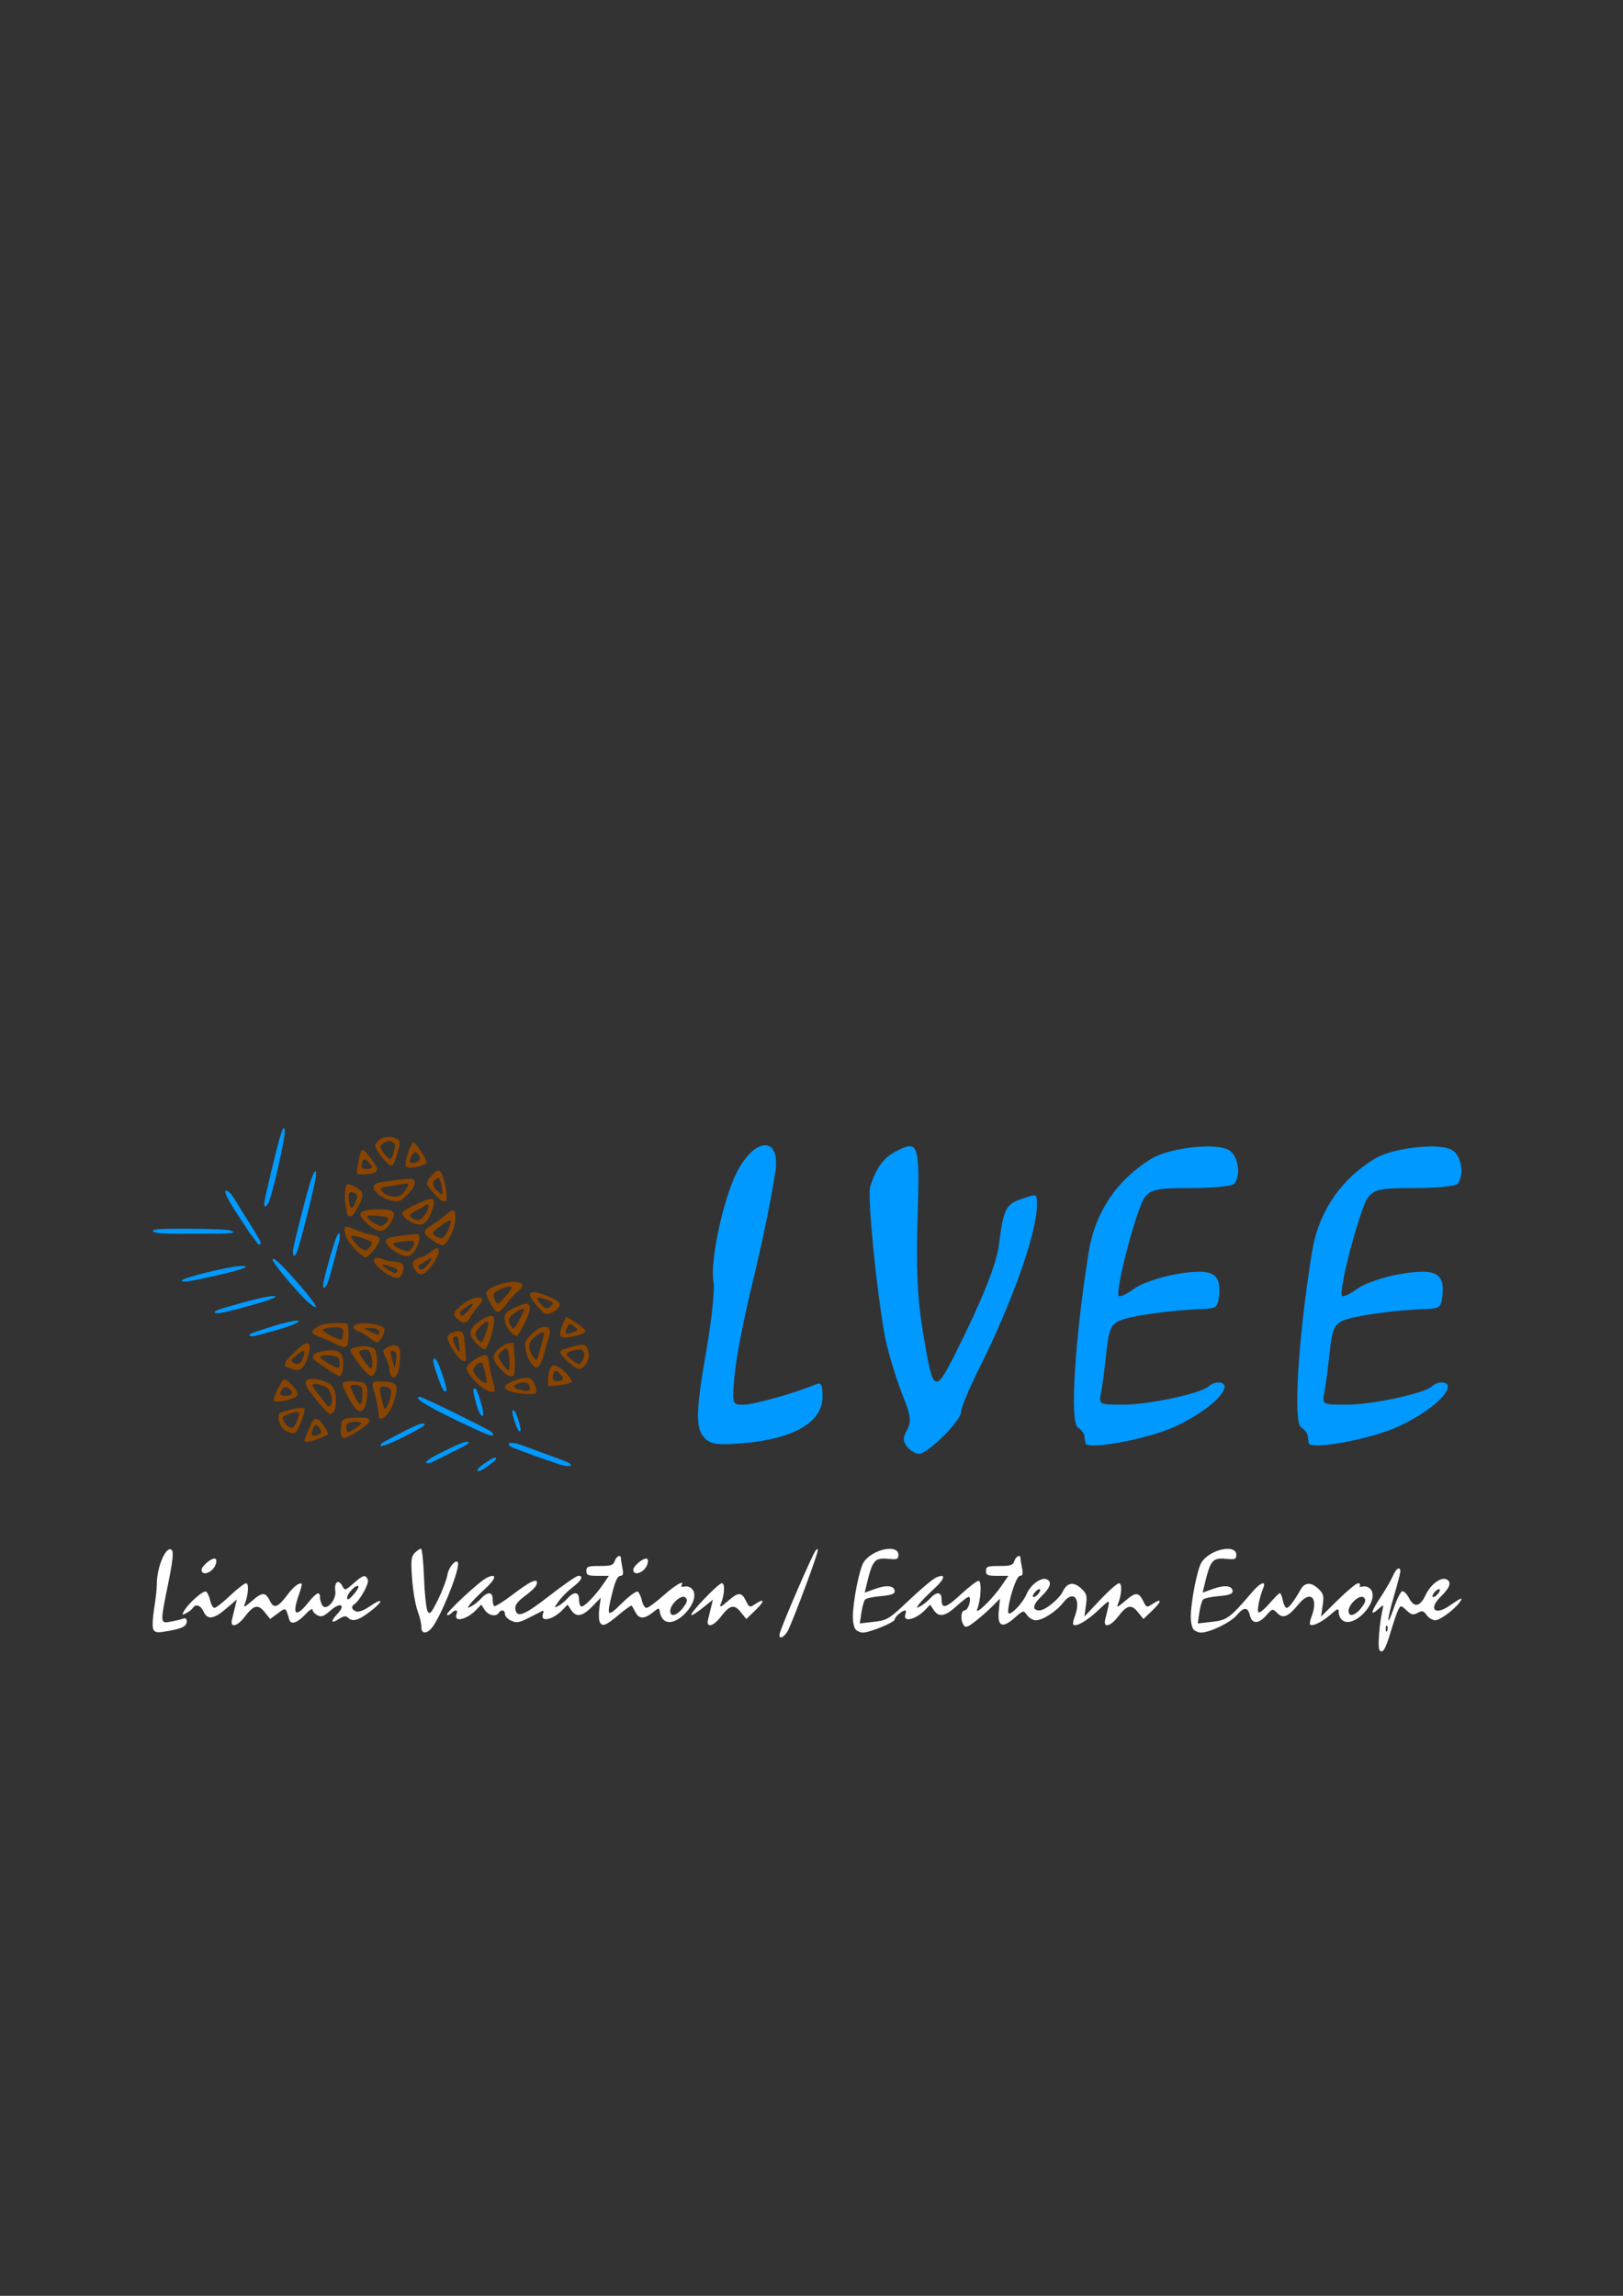 <?xml version="1.0" encoding="UTF-8" standalone="no"?>
<!-- Created with Inkscape (http://www.inkscape.org/) -->

<svg
   xmlns:dc="http://purl.org/dc/elements/1.1/"
   xmlns:cc="http://creativecommons.org/ns#"
   xmlns:rdf="http://www.w3.org/1999/02/22-rdf-syntax-ns#"
   xmlns:svg="http://www.w3.org/2000/svg"
   xmlns="http://www.w3.org/2000/svg"
   xmlns:sodipodi="http://sodipodi.sourceforge.net/DTD/sodipodi-0.dtd"
   xmlns:inkscape="http://www.inkscape.org/namespaces/inkscape"
   id="svg3904"
   sodipodi:version="0.32"
   inkscape:version="0.48.4 r9939"
   width="744.094"
   height="1052.362"
   version="1.0"
   sodipodi:docname="blue_black_.svg"
   inkscape:output_extension="org.inkscape.output.svg.inkscape"
   inkscape:export-filename="/src_install/lvee/2008/logo2008.png"
   inkscape:export-xdpi="303.60001"
   inkscape:export-ydpi="303.60001">
  <rect width="100%" height="100%" fill="#333333" stroke="none"/>
  <defs
     id="defs3907">
    <inkscape:perspective
       sodipodi:type="inkscape:persp3d"
       inkscape:vp_x="0 : 526.18109 : 1"
       inkscape:vp_y="0 : 1000 : 0"
       inkscape:vp_z="744.09448 : 526.18109 : 1"
       inkscape:persp3d-origin="372.04724 : 350.78739 : 1"
       id="perspective2954" />
    <inkscape:perspective
       sodipodi:type="inkscape:persp3d"
       inkscape:vp_x="0 : 526.18109 : 1"
       inkscape:vp_y="0 : 1000 : 0"
       inkscape:vp_z="744.09448 : 526.18109 : 1"
       inkscape:persp3d-origin="372.04724 : 350.78739 : 1"
       id="perspective2464" />
    <inkscape:perspective
       id="perspective3853"
       inkscape:persp3d-origin="372.04724 : 350.78739 : 1"
       inkscape:vp_z="744.09448 : 526.18109 : 1"
       inkscape:vp_y="0 : 1000 : 0"
       inkscape:vp_x="0 : 526.18109 : 1"
       sodipodi:type="inkscape:persp3d" />
    <inkscape:perspective
       sodipodi:type="inkscape:persp3d"
       inkscape:vp_x="0 : 526.18109 : 1"
       inkscape:vp_y="0 : 1000 : 0"
       inkscape:vp_z="744.09448 : 526.18109 : 1"
       inkscape:persp3d-origin="372.04724 : 350.78739 : 1"
       id="perspective4938" />
    <inkscape:perspective
       id="perspective4936"
       inkscape:persp3d-origin="372.04724 : 350.78739 : 1"
       inkscape:vp_z="744.09448 : 526.18109 : 1"
       inkscape:vp_y="0 : 1000 : 0"
       inkscape:vp_x="0 : 526.18109 : 1"
       sodipodi:type="inkscape:persp3d" />
    <inkscape:perspective
       id="perspective2433"
       inkscape:persp3d-origin="372.04724 : 350.78739 : 1"
       inkscape:vp_z="744.09448 : 526.18109 : 1"
       inkscape:vp_y="0 : 1000 : 0"
       inkscape:vp_x="0 : 526.18109 : 1"
       sodipodi:type="inkscape:persp3d" />
    <inkscape:perspective
       id="perspective2509"
       inkscape:persp3d-origin="372.04724 : 350.78739 : 1"
       inkscape:vp_z="744.09448 : 526.18109 : 1"
       inkscape:vp_y="0 : 1000 : 0"
       inkscape:vp_x="0 : 526.18109 : 1"
       sodipodi:type="inkscape:persp3d" />
  </defs>
  <sodipodi:namedview
     inkscape:window-height="1056"
     inkscape:window-width="1871"
     inkscape:pageshadow="2"
     inkscape:pageopacity="0.0"
     guidetolerance="10.0"
     gridtolerance="10.0"
     objecttolerance="10.0"
     borderopacity="1.0"
     bordercolor="#666666"
     pagecolor="#ffffff"
     id="base"
     inkscape:zoom="0.83972969"
     inkscape:cx="250.37769"
     inkscape:cy="562.00492"
     inkscape:window-x="49"
     inkscape:window-y="24"
     inkscape:current-layer="svg3904"
     width="744.094px"
     height="1052.362px"
     showgrid="false"
     inkscape:window-maximized="1" />
  <g
     id="g4290">
    <path
       sodipodi:nodetypes="cssscccscccsssccccsccsssccssccssccccsssccssccssccssccsssccssccsssccsssssccsssccsssc"
       style="fill:#0099ff;fill-opacity:1"
       d="m 195.246,670.453 c 0.752,-1.565 3.3,-2.768 12.809,-7.431 6.761,-3.316 7.61,-2.055 6.209,-1.072 -1.779,1.248 -1.589,0.94 -12.758,6.606 -4.05,2.054 -5.071,2.483 -6.261,1.896 z m 25.688,1.218 c 0.595,-0.481 3.715,-2.478 4.375,-2.935 2.176,-1.049 2.506,-0.592 1.893,0.296 -0.849,1.23 -4.184,3.461 -5.821,4.52 -2.805,1.743 -3.566,0.446 -0.447,-1.882 z m 33.137,-1.257 c -18.408,-6.392 0.976,0.571 -18.145,-6.525 -4.618,-1.714 -3.406,-4 4.099,-1.148 13.646,5.185 21.733,7.546 21.733,8.708 0,0.603 -1.298,1.322 -7.687,-1.035 z m -79.01,-8.829 c 1.253,-0.928 15.337,-8.456 18.034,-8.977 2.41,-0.357 1.436,0.433 1.09,1.004 -0.943,0.994 -10.337,5.691 -12.573,6.723 -5.29,2.441 -8.714,3.465 -6.551,1.25 z m 42.184,-6.767 c -20.175,-9.355 -28.931,-14.518 -24.621,-14.518 1.121,0 31.189,14.741 32.514,15.939 0.549,0.496 0.997,1.114 0.997,1.372 0,1 -2.201,0.309 -8.891,-2.793 z m 20.727,1.15 c -0.872,-0.469 -3.056,-6.92 -3.079,-8.722 -0.018,-1.509 1.214,-1.571 2.865,4.043 1.078,3.667 1.346,5.389 0.214,4.679 z m -17.808,-7.695 c -1.595,-2.885 -2.787,-8.384 -3.082,-10.287 -0.349,-2.255 1.02,-1.552 1.344,-0.989 0.712,1.236 3.386,9.57 3.158,11.538 -0.162,0.695 -0.286,0.465 -0.602,0.388 -0.273,-0.088 -0.584,-0.484 -0.819,-0.649 z m -17.761,-12.649 c -1.59,-4.041 -3.723,-10.05 -3.723,-11.595 0,-1.666 0.524,-1.867 1.631,-0.179 1.053,1.607 3.708,9.406 4.267,12.328 0.473,2.473 -0.838,2.274 -2.174,-0.555 z m -87.691,-23.323 c -1.089,-0.677 0.551,-1.16 4.581,-2.512 22.805,-7.655 22.704,-4.027 4.572,0.698 -3.407,0.888 -8.851,2.695 -9.153,1.814 z M 98.469,601.276 c 0.262,-0.787 7.345,-2.617 11.114,-3.711 18.994,-5.513 24.212,-4.086 3.06,1.454 -5.318,1.393 -14.98,4.24 -14.174,2.257 z m 43.151,-4.085 c -4.397,-3.674 -16.615,-18.17 -16.615,-19.714 0,-1.854 4.514,2.434 13.196,12.537 7.249,8.434 8.786,11.662 3.419,7.177 z m 6.789,-9.85 c 1.588,-7.282 5.055,-18.463 5.667,-19.894 2.128,-4.972 1.82,-0.107 1.488,1.175 -3.733,14.451 -4.916,19.02 -5.995,20.634 -1.133,1.696 -1.813,1.282 -1.161,-1.915 z m -65.078,-0.339 c 0,-1.25 22.504,-6.725 27.505,-6.692 5.467,0.036 -1.628,2.297 -18.242,5.812 -7.017,1.485 -9.263,1.698 -9.263,0.88 z m 51.055,-14.365 c 0.44,-2.754 4.952,-20.82 7.422,-29.293 1.833,-6.289 3.433,-8.439 3.059,-4.346 -0.311,3.407 -7.021,30.749 -8.933,35.339 -1.051,2.524 -1.968,0.931 -1.548,-1.7 z m -16.572,-3.028 c -8.355,-11.468 3.24,5.442 -9.727,-14.188 -5.225,-7.91 -6.041,-11.237 -3.171,-9.027 1.03,0.793 1.061,0.635 5.391,7.779 1.903,3.139 4.908,7.758 6.377,10.203 2.582,4.298 3.476,5.912 2.53,5.912 -0.248,0 -0.392,0.702 -1.4,-0.679 z m -45.041,-4.334 c -5.422,-1.067 -1.562,-1.767 0.427,-1.854 9.879,-0.426 30.337,-0.058 32.219,0.551 3.946,1.277 0.901,1.615 -12.811,1.54 -8.328,-0.046 -14.363,0.199 -19.835,-0.238 z m 48.343,-13.604 c 0,-1.523 5.411,-24.244 7.311,-30.698 1.27,-4.314 2.135,-5.19 2.135,-2.16 0,4.019 -5.822,29.335 -7.487,32.554 -1.063,2.056 -1.96,2.195 -1.96,0.304 z"
       id="path3857"
       inkscape:connector-curvature="0" />
    <path
       id="path2468"
       d="m 139.59,660.373 c 0,-1.027 3.326,-8.623 4.126,-9.423 0.667,-0.667 1.111,-0.707 2.219,-0.202 1.497,0.682 4.989,6.235 4.333,6.891 -0.22,0.22 -2.093,1.037 -4.162,1.816 -3.825,1.44 -6.516,1.819 -6.516,0.918 z m 6.905,-3.015 c 0.945,-0.691 0.951,-0.84 0.092,-2.5 -0.502,-0.971 -1.257,-1.766 -1.678,-1.766 -0.733,0 -1.985,2.681 -1.985,4.25 0,0.962 2.263,0.972 3.571,0.016 z m 10.102,0.967 c -0.625,-1.628 -0.344,-6.123 0.451,-7.211 0.667,-0.912 1.62,-1.109 6.184,-1.274 5.466,-0.198 6.653,0.183 5.987,1.92 -0.641,1.672 -9.55,7.444 -11.488,7.444 -0.438,0 -0.948,-0.396 -1.133,-0.879 z m 6.443,-3.639 c 1.491,-0.957 2.613,-2.019 2.494,-2.362 -0.325,-0.937 -5.267,-0.701 -6.267,0.299 -0.928,0.928 -0.568,3.801 0.477,3.801 0.322,0 1.805,-0.783 3.296,-1.739 z m -31.675,1.365 c -2.149,-1.059 -3.43,-3.252 -3.6,-6.161 -0.12,-2.043 -0.072,-2.094 2.794,-3.045 1.604,-0.532 4.292,-1.129 5.973,-1.327 2.996,-0.352 3.058,-0.331 3.058,1.049 0,1.775 -3.045,9.332 -4.005,9.941 -1.061,0.673 -2.169,0.553 -4.22,-0.457 z m 4.836,-4.827 c 1.764,-4.134 1.269,-4.685 -3.003,-3.338 -1.751,0.552 -3.3,1.309 -3.443,1.681 -0.669,1.744 2.797,5.556 4.547,5 0.301,-0.096 1.155,-1.6 1.899,-3.343 z m 37.591,-1.606 c -0.117,-0.382 -0.353,-2.055 -0.524,-3.717 -0.171,-1.662 -0.85,-4.836 -1.508,-7.053 -1.674,-5.64 -1.446,-5.993 3.632,-5.609 5.259,0.398 6.428,1.012 6.428,3.379 0,2.395 -1.479,7.362 -2.92,9.805 -1.895,3.214 -4.585,4.897 -5.108,3.195 z m 4.926,-8.194 c 1.105,-3.939 0.657,-5.241 -1.984,-5.77 -2.754,-0.551 -3.031,0.19 -1.895,5.066 0.553,2.373 1.122,4.514 1.264,4.758 0.549,0.942 1.725,-0.881 2.615,-4.054 z m -32.885,1.238 c -4.868,-6.005 -5.688,-7.299 -5.688,-8.972 0,-2.256 5.522,-2.193 10.04,0.115 2.848,1.455 3.745,3.451 3.809,8.466 0.046,3.665 -0.962,5.819 -2.724,5.819 -0.641,0 -2.717,-2.073 -5.437,-5.428 z m 6.003,0.941 c 0.848,-1.585 0.143,-5.26 -1.34,-6.984 -1.327,-1.542 -6.258,-2.847 -7.2,-1.905 -0.326,0.326 0.409,1.633 1.956,3.476 1.363,1.625 3.039,3.767 3.724,4.76 1.453,2.106 2.014,2.234 2.86,0.653 z m 11.278,2.125 c -1.379,-1.542 -3.227,-4.602 -5.003,-8.283 -1.879,-3.896 -1.273,-4.535 4.047,-4.266 5.701,0.288 6.532,1.132 6.2,6.298 -0.418,6.486 -2.652,9.149 -5.244,6.251 z m 3.033,-5.775 c 0.123,-2.555 -0.06,-3.626 -0.734,-4.301 -1.068,-1.068 -4.706,-1.225 -4.713,-0.203 -0.003,0.382 0.81,2.371 1.806,4.421 2.33,4.795 3.414,4.82 3.642,0.083 z m -40.721,2.034 c -0.437,-0.707 3.206,-8.431 4.472,-9.482 1.389,-1.153 7.466,5.498 6.457,7.066 -1.233,1.915 -10.035,3.861 -10.928,2.415 z m 8.439,-3.152 c 0.391,-1.019 -1.598,-2.97 -3.028,-2.97 -1.038,0 -2.32,1.595 -2.344,2.917 -0.025,1.372 4.846,1.42 5.371,0.052 z m 102.133,-0.522 c -6.187,-1.517 -6.027,-3.417 0.484,-5.715 4.916,-1.735 6.902,-1.463 8.243,1.131 0.577,1.117 1.1,2.742 1.162,3.612 0.111,1.564 0.076,1.582 -3.222,1.685 -1.834,0.057 -4.834,-0.263 -6.666,-0.713 z m 6.944,-1.651 c 0,-2.748 -1.99,-3.624 -5.474,-2.41 -2.351,0.82 -2.208,1.936 0.334,2.611 3.28,0.871 5.14,0.798 5.14,-0.202 z m -21.163,-0.196 c -2.658,-1.67 -6.155,-5.368 -7.496,-7.926 -0.716,-1.367 -0.671,-1.622 0.544,-3.056 0.729,-0.861 2.702,-2.304 4.385,-3.207 3.825,-2.054 4.546,-1.613 5.079,3.102 0.211,1.862 0.864,4.921 1.453,6.797 0.588,1.876 1.073,3.974 1.077,4.662 0.01,1.76 -1.869,1.621 -5.042,-0.372 z m 1.273,-2.823 c 0.328,-0.802 -1.423,-8.363 -2.06,-8.891 -1.133,-0.94 -4.437,2.161 -3.947,3.705 0.818,2.577 5.441,6.568 6.007,5.186 z m 28.225,-1.129 c 0,-3.317 1.253,-6.65 2.5,-6.65 1.625,0 4.014,1.599 6.342,4.244 1.266,1.438 2.213,2.884 2.106,3.214 -0.234,0.72 -5.295,1.861 -8.586,1.935 l -2.362,0.054 0,-2.796 z m 6.582,-0.156 c 0.458,-0.552 0.199,-1.174 -1.061,-2.554 -1.366,-1.495 -1.814,-1.702 -2.482,-1.147 -0.828,0.687 -1.123,3.382 -0.446,4.06 0.645,0.645 3.358,0.4 3.989,-0.359 z m -78.816,-2.322 c -0.306,-0.806 -0.557,-2.076 -0.557,-2.821 0,-0.746 -0.625,-2.651 -1.389,-4.235 -1.706,-3.536 -1.721,-4.103 -0.139,-5.105 2.187,-1.385 4.614,-1.625 5.679,-0.56 0.79,0.79 0.919,1.776 0.751,5.725 -0.215,5.057 -1.206,7.966 -2.821,8.277 -0.629,0.121 -1.161,-0.326 -1.524,-1.28 z m 2.66,-8.895 c -0.121,-1.244 -0.478,-1.712 -1.412,-1.845 -1.404,-0.199 -1.445,-0.051 -0.745,2.678 0.274,1.07 0.684,2.695 0.91,3.612 l 0.412,1.667 0.498,-2.223 c 0.274,-1.222 0.425,-2.973 0.337,-3.89 z m -30.445,7.221 c -7.102,-4.709 -7.779,-5.263 -7.779,-6.363 0,-1.451 1.604,-2.242 5.753,-2.84 6.085,-0.877 8.138,0.672 8.138,6.139 0,3.172 -0.786,5.589 -1.792,5.513 -0.39,-0.03 -2.334,-1.132 -4.32,-2.449 z m 4.437,-3.193 c -0.005,-0.993 -0.224,-2.146 -0.488,-2.563 -1.007,-1.59 -8.427,-1.966 -8.371,-0.424 0.028,0.778 6.569,4.724 7.895,4.764 0.734,0.022 0.97,-0.413 0.964,-1.777 z m 11.925,3.757 c -2.698,-2.861 -6.916,-8.878 -6.916,-9.867 0,-2.072 9.067,-2.703 11.005,-0.765 1.194,1.194 1.532,7.176 0.569,10.063 -0.984,2.952 -2.264,3.108 -4.658,0.569 z m 3.086,-4.224 c 0,-1.214 -0.369,-3.09 -0.819,-4.169 -0.757,-1.811 -0.98,-1.948 -2.913,-1.788 -1.335,0.111 -2.151,0.48 -2.253,1.019 -0.202,1.067 4.806,7.874 5.484,7.455 0.276,-0.17 0.502,-1.303 0.502,-2.518 z m 59.088,3.137 c -3.305,-3.412 -4.079,-5.388 -2.913,-7.439 1.28,-2.253 4.648,-4.631 6.696,-4.728 l 1.863,-0.088 0.415,5.279 c 0.228,2.903 0.275,6.341 0.105,7.64 -0.276,2.102 -0.471,2.362 -1.772,2.362 -1.042,0 -2.306,-0.87 -4.393,-3.025 z m 3.821,-2.858 c -0.27,-4.674 -0.746,-6.897 -1.477,-6.897 -0.894,0 -3.644,2.524 -3.644,3.344 0,1.648 3.688,6.819 4.635,6.499 0.401,-0.136 0.585,-1.245 0.486,-2.947 z m -100.417,2.256 c -1.222,-0.44 -2.285,-0.804 -2.362,-0.809 -0.076,-0.005 -0.139,-0.571 -0.14,-1.259 -0.001,-0.833 1.386,-2.572 4.154,-5.21 4.535,-4.322 6.111,-5.129 6.952,-3.559 0.824,1.54 -1.354,8.884 -3.095,10.436 -1.62,1.443 -2.447,1.504 -5.508,0.401 z m 4.98,-3.208 c 0.461,-0.704 0.998,-2.079 1.194,-3.056 0.486,-2.431 -0.536,-2.295 -3.673,0.491 -2.401,2.133 -2.458,2.253 -1.422,3.032 1.552,1.168 2.939,1.001 3.901,-0.468 z m 123.011,0.856 c -3.625,-3.036 -4.867,-4.846 -3.952,-5.761 0.782,-0.782 7.716,-2.706 9.752,-2.706 1.28,0 1.725,0.374 2.419,2.035 0.525,1.256 0.718,2.738 0.505,3.873 -0.444,2.368 -2.836,5.207 -4.379,5.199 -0.66,-0.003 -2.616,-1.191 -4.345,-2.639 z m 6.006,-1.463 c 1.23,-2.578 0.659,-4.782 -1.238,-4.782 -2.855,0 -6.409,1.215 -6.233,2.13 0.202,1.048 4.641,4.538 5.772,4.538 0.44,0 1.204,-0.849 1.699,-1.886 z m -22.982,2.303 c -1.789,-1.957 -2.971,-4.679 -3.324,-7.657 -0.284,-2.398 -0.136,-2.981 1.198,-4.731 3.447,-4.52 8.419,-6.615 9.759,-4.113 0.472,0.881 0.364,1.925 -0.475,4.584 -0.597,1.894 -1.526,5.169 -2.065,7.279 -0.893,3.495 -2.312,5.889 -3.492,5.889 -0.252,0 -0.973,-0.563 -1.602,-1.25 z m 3.514,-7.5 c 0.699,-2.675 1.438,-5.426 1.641,-6.114 0.606,-2.052 -1.689,-1.565 -4.358,0.925 -2.037,1.9 -2.324,2.461 -2.273,4.438 0.041,1.543 0.542,2.895 1.576,4.251 0.834,1.094 1.657,1.848 1.83,1.676 0.172,-0.172 0.885,-2.501 1.584,-5.176 z m -37.215,4.299 c -2.008,-1.763 -5.357,-7.701 -5.357,-9.498 0,-2.188 5.652,-3.802 7.097,-2.026 0.311,0.382 0.709,2.695 0.884,5.14 0.175,2.445 0.389,5.171 0.475,6.058 0.218,2.247 -0.79,2.353 -3.099,0.326 z m -0.119,-6.632 c -0.347,-3.068 -0.508,-3.404 -1.562,-3.253 -0.931,0.133 -1.14,0.496 -1.007,1.748 0.155,1.456 2.364,5.519 2.777,5.106 0.099,-0.099 0.006,-1.719 -0.207,-3.601 z m 8.417,0.318 c -4.458,-4.458 -4.133,-7.144 1.307,-10.795 2.382,-1.599 4.035,-2.334 4.996,-2.223 1.345,0.156 1.43,0.343 1.343,2.945 -0.127,3.81 -2.953,12.171 -4.192,12.4 -0.545,0.101 -2.018,-0.892 -3.454,-2.328 z m 3.906,-5.099 c 1.529,-4.613 1.59,-5.251 0.499,-5.251 -1.281,0 -5.279,4.287 -5.279,5.66 0,1.327 2.115,3.915 2.968,3.631 0.292,-0.098 1.108,-1.915 1.812,-4.039 z m -69.514,4.629 c -1.834,-0.954 -4.834,-2.255 -6.668,-2.891 -4.236,-1.469 -4.459,-2.735 -0.833,-4.735 2.027,-1.119 3.482,-1.423 7.683,-1.607 3.504,-0.154 5.394,-0.016 5.834,0.425 0.683,0.683 0.756,7.407 0.103,9.464 -0.502,1.581 -2.166,1.403 -6.119,-0.655 z m 4.061,-4.191 c 0.15,-2.076 0.006,-2.421 -1.211,-2.884 -1.93,-0.734 -8.128,0.096 -8.128,1.087 0,0.709 7.263,4.437 8.335,4.278 0.558,-0.083 0.89,-0.904 1.004,-2.482 z m 12.196,1.721 c -1.381,-1.12 -3.601,-2.439 -4.934,-2.931 -3.147,-1.162 -3.433,-2.487 -0.731,-3.379 2.368,-0.782 7.792,-0.332 10.711,0.887 1.783,0.745 1.882,0.921 1.574,2.817 -0.334,2.059 -2.253,4.642 -3.449,4.642 -0.363,0 -1.79,-0.916 -3.171,-2.036 z m 4.482,-2.592 c 0.229,-1.183 -2.216,-2.151 -4.871,-1.928 l -1.976,0.166 2.778,1.501 c 3.018,1.63 3.794,1.68 4.069,0.261 z m 83.262,2.036 c -0.747,-0.747 -0.325,-3.316 1.021,-6.206 l 1.38,-2.965 2.087,1.259 c 4.444,2.679 6.845,4.638 6.687,5.455 -0.306,1.592 -9.926,3.706 -11.175,2.457 z m 5.261,-1.94 c 1.181,-0.354 2.148,-0.973 2.148,-1.375 0,-0.619 -2.66,-2.427 -3.57,-2.427 -0.562,0 -2.029,3.372 -1.699,3.906 0.42,0.679 0.518,0.676 3.12,-0.104 z m -27.501,0.606 c -3.19,-2.509 -4.67,-7.794 -2.727,-9.737 1.48,-1.48 7.726,-4.223 9.155,-4.02 2.304,0.327 1.958,3.325 -1.073,9.322 -1.46,2.888 -2.925,5.333 -3.256,5.433 -0.33,0.1 -1.275,-0.349 -2.099,-0.998 z m 3.226,-6.488 c 2.965,-5.583 2.712,-6.178 -1.489,-3.514 -3.939,2.498 -4.37,4.066 -1.956,7.116 0.795,1.005 1.254,0.524 3.446,-3.602 z m -26.642,1.001 c -0.611,-0.256 -1.695,-1.095 -2.409,-1.864 -1.552,-1.671 -1.207,-2.63 1.935,-5.389 5.815,-5.106 13.288,-5.198 8.376,-0.103 -1.084,1.124 -2.698,3.295 -3.586,4.823 -1.674,2.879 -2.431,3.324 -4.316,2.533 z m 5.26,-8.261 c -0.576,-0.217 -4.475,2.225 -5.475,3.43 -0.612,0.737 -0.621,1.07 -0.05,1.758 0.611,0.736 1.057,0.458 3.342,-2.084 1.451,-1.613 2.433,-3.01 2.183,-3.104 z m 29.821,1.497 c -3.262,-3.604 -4.347,-5.853 -3.174,-6.577 1.987,-1.228 12.961,3.159 13.267,5.304 0.198,1.387 -2.886,3.965 -5.327,4.453 -1.421,0.284 -1.954,-0.071 -4.767,-3.18 z m 6.006,-0.457 c 1.274,-1.408 0.851,-1.969 -2.291,-3.039 -4.576,-1.559 -5.143,-1.038 -2.343,2.151 1.945,2.216 3.213,2.458 4.634,0.888 z m -26.252,1.215 c -1.542,-2.189 -3.444,-6.067 -3.444,-7.022 0,-2.987 12.042,-6.668 15.595,-4.766 1.609,0.861 1.312,1.922 -1.067,3.806 -1.178,0.933 -3.227,3.142 -4.554,4.909 -3.884,5.172 -4.761,5.585 -6.53,3.074 z m 5.391,-5.632 c 1.558,-1.799 2.833,-3.582 2.833,-3.962 0,-1.724 -7.903,1.123 -8.245,2.97 -0.258,1.396 0.998,4.262 1.868,4.262 0.391,0 1.986,-1.472 3.544,-3.27 z m -53.254,-9.62 c -3.299,-1.633 -7.413,-5.612 -7.163,-6.927 0.255,-1.338 2.199,-1.577 4.24,-0.522 0.897,0.464 3.04,0.949 4.763,1.079 4.768,0.358 5.671,1.64 3.989,5.665 -0.97,2.322 -2.249,2.477 -5.829,0.705 z m 3.728,-2.138 c 0.116,-0.602 -0.888,-1.189 -3.466,-2.027 -1.996,-0.649 -3.63,-0.976 -3.63,-0.727 0,0.742 5.173,3.94 6.088,3.764 0.465,-0.089 0.918,-0.544 1.008,-1.01 z m 8.526,0.258 c -2.53,-3.216 -2.005,-5.137 1.701,-6.231 1.335,-0.394 3.528,-1.588 4.873,-2.652 1.345,-1.064 2.715,-1.847 3.044,-1.738 1.948,0.64 -0.008,5.511 -3.976,9.903 -2.301,2.547 -4.031,2.767 -5.643,0.718 z m 4.14,-1.772 c 1.26,-1.054 3.231,-3.99 2.901,-4.32 -0.114,-0.114 -1.322,0.531 -2.684,1.435 -1.362,0.903 -2.709,1.721 -2.993,1.817 -0.743,0.251 0.067,2.055 0.916,2.041 0.392,-0.007 1.228,-0.444 1.859,-0.972 z m -31.173,-7.419 c -1.656,-1.566 -3.641,-3.923 -4.412,-5.239 -1.395,-2.381 -1.854,-5.46 -0.901,-6.049 0.275,-0.17 2.213,0.413 4.306,1.295 2.093,0.882 4.681,1.775 5.751,1.983 4.347,0.847 5.557,1.449 5.557,2.768 0,1.909 -4.99,8.089 -6.532,8.089 -0.417,0 -2.112,-1.281 -3.768,-2.847 z m 5.83,-1.97 c 0.642,-0.816 1.082,-1.753 0.979,-2.084 -0.217,-0.693 -6.719,-3 -8.625,-3.06 -1.279,-0.041 -1.28,-0.038 -0.278,1.681 1.337,2.292 4.399,4.947 5.706,4.947 0.578,0 1.577,-0.667 2.218,-1.483 z m 12.806,2.826 c -5.255,-2.988 -6.947,-5.843 -4.104,-6.924 1.819,-0.691 12.473,-2.095 13.411,-1.767 1.003,0.351 0.832,2.823 -0.38,5.493 -2.203,4.852 -4.544,5.691 -8.928,3.198 z m 5.254,-1.132 c 1.259,-0.483 2.764,-3.529 2.081,-4.211 -0.744,-0.744 -9.125,0.193 -9.409,1.051 -0.221,0.667 2.272,2.202 4.849,2.986 0.766,0.233 1.435,0.445 1.486,0.471 0.051,0.026 0.498,-0.108 0.993,-0.297 z m 12.805,-3.367 c -0.917,-0.489 -2.618,-1.636 -3.78,-2.548 -2.857,-2.242 -2.583,-3.476 1.28,-5.774 1.681,-1 4.371,-2.97 5.979,-4.378 3.913,-3.427 4.859,-3.203 4.847,1.145 -0.014,4.742 -3.77,12.543 -6.003,12.467 -0.36,-0.012 -1.405,-0.423 -2.322,-0.912 z m 4.055,-4.206 c 1.34,-2.221 2.565,-5.929 2.11,-6.384 -0.504,-0.504 -8.109,4.858 -8.109,5.717 0,1.006 2.189,2.473 3.69,2.473 0.783,0 1.611,-0.647 2.309,-1.806 z m -35.007,-3.919 c -6.088,-4.963 -5.69,-6.881 1.531,-7.375 5.956,-0.408 9.362,0.24 9.59,1.824 0.211,1.466 -1.196,4.359 -3.118,6.414 -2.165,2.314 -4.402,2.072 -8.003,-0.863 z m 7.315,-1.048 c 2.237,-2.401 1.587,-3.039 -3.448,-3.384 -2.52,-0.173 -4.699,-0.196 -4.842,-0.053 -0.887,0.887 4.108,4.624 6.207,4.644 0.523,0.005 1.461,-0.538 2.084,-1.207 z m 11.821,-0.514 c -2.607,-1.29 -4.679,-3.528 -4.219,-4.557 0.431,-0.965 10.908,-5.969 12.774,-6.102 2.138,-0.152 2.348,1.476 0.744,5.765 -2.246,6.005 -4.577,7.232 -9.3,4.894 z m 5.505,-2.525 c 1.688,-1.922 2.84,-4.718 2.205,-5.353 -0.416,-0.416 -0.88,-0.334 -1.575,0.278 -0.542,0.477 -2.298,1.526 -3.903,2.33 -1.604,0.804 -2.917,1.801 -2.917,2.217 0,0.415 0.801,1.143 1.78,1.617 1.89,0.915 2.861,0.676 4.41,-1.088 z m -34.748,-0.651 c -0.157,-0.253 -0.564,-2.191 -0.906,-4.306 -0.698,-4.32 -0.284,-9.447 0.796,-9.861 0.978,-0.375 4.822,1.431 6.098,2.866 1.365,1.534 0.95,3.626 -1.633,8.245 -1.335,2.387 -2.305,3.517 -3.018,3.517 -0.578,0 -1.179,-0.207 -1.336,-0.461 z m 3.587,-5.877 c 1.244,-2.813 0.975,-4.085 -0.969,-4.573 -1.991,-0.5 -2.386,0.25 -2.017,3.828 0.407,3.945 1.455,4.207 2.986,0.745 z m 15.802,-0.963 c -3.212,-0.742 -7.501,-4.026 -7.501,-5.744 0,-1.787 1,-2.247 6.668,-3.07 8.734,-1.267 11.613,-1.349 11.999,-0.341 0.605,1.577 -0.274,3.56 -2.697,6.083 -3.604,3.753 -4.349,4.023 -8.469,3.072 z m 5.11,-2.423 c 1.442,-1.01 3.767,-4.645 3.281,-5.131 -0.192,-0.192 -1.908,-0.059 -3.814,0.296 -1.906,0.355 -4.653,0.803 -6.104,0.997 -2.812,0.375 -3.291,1.131 -1.656,2.611 2.268,2.053 6.269,2.645 8.293,1.227 z m 15.261,-0.549 c -1.883,-2.013 -3.421,-4.088 -3.419,-4.611 0.008,-2.189 4.287,-6.622 5.823,-6.033 1.071,0.411 3.05,7.138 3.211,10.915 0.116,2.726 0.005,3.074 -1.031,3.222 -0.827,0.118 -2.146,-0.887 -4.584,-3.493 z m 3.623,-2.129 c -0.181,-1.32 -0.594,-3.098 -0.919,-3.951 -0.554,-1.457 -0.665,-1.501 -1.83,-0.731 -1.942,1.283 -1.87,3.055 0.21,5.202 1.003,1.034 2.058,1.881 2.345,1.881 0.296,0 0.38,-1.04 0.193,-2.4 z m -38.354,-6.857 c -1.091,-0.309 -1.084,-0.512 0.226,-7.135 0.751,-3.794 1.285,-4.592 2.434,-3.638 1.707,1.417 5.866,7.37 5.866,8.397 0,0.57 -0.457,1.281 -1.015,1.58 -1.257,0.673 -6.126,1.189 -7.511,0.796 z m 6.054,-3.012 c 0.425,-0.687 -2.386,-3.844 -3.422,-3.844 -0.776,0 -1.598,3.006 -1.06,3.876 0.468,0.757 4.01,0.732 4.482,-0.032 z m 15.595,-0.821 c -0.675,-1.758 2.323,-10.803 3.58,-10.803 0.866,0 6.08,8.006 6.08,9.335 0,0.761 -5.083,2.334 -7.543,2.334 -1.103,0 -1.911,-0.331 -2.117,-0.866 z m 5.845,-2.258 c 0.906,-0.82 0.921,-1.044 0.168,-2.5 -0.455,-0.88 -1.189,-1.6 -1.632,-1.6 -0.861,0 -2.5,2.714 -2.5,4.14 0,1.161 2.666,1.135 3.964,-0.04 z m -15.074,0.235 c -1.273,-1.314 -2.946,-3.457 -3.718,-4.76 -1.344,-2.272 -1.364,-2.429 -0.468,-3.797 1.91,-2.915 6.425,-3.652 9.607,-1.567 1.481,0.97 1.433,1.696 -0.516,7.835 -1.564,4.924 -2.107,5.178 -4.906,2.289 z m 3.804,-4.564 c 0.748,-3.065 0.734,-3.328 -0.22,-4.026 -1.46,-1.067 -3.213,-0.923 -4.899,0.404 -1.636,1.287 -1.491,1.907 1.265,5.388 1.999,2.526 2.909,2.109 3.855,-1.767 z"
       style="fill:#884400;fill-opacity:1"
       inkscape:connector-curvature="0" />
    <path
       inkscape:connector-curvature="0"
       id="path2437"
       d="m 350.629,524.971 c -3.778,0.128 -8.957,4.49 -13.14,13.04 -6.197,12.665 -12.061,40.653 -10.392,49.563 0.634,3.382 -0.774,17.099 -3.098,30.477 -5.118,29.465 -5.255,36.813 -0.799,41.269 2.801,2.801 6.005,3.185 17.587,2.198 23.195,-1.976 36.323,-9.66 36.323,-21.234 0,-5.937 -0.537,-6.805 -3.547,-5.546 -9.497,3.972 -28.064,9.143 -32.725,9.143 -5.147,0 -5.196,-0.163 -4.147,-12.79 0.585,-7.038 3.819,-24.294 7.195,-38.371 5.936,-24.754 9.167,-40.342 11.541,-55.308 1.341,-8.454 -1.018,-12.569 -4.796,-12.441 z m 66.15,0.45 c -1.541,0.103 -3.559,1.059 -6.245,2.448 -5.465,2.826 -8.908,7.622 -11.591,16.088 -1.515,4.78 3.973,57.354 7.544,72.295 1.615,6.757 4.939,17.298 7.394,23.432 3.717,9.286 4.018,11.921 1.949,15.788 -1.967,3.676 -1.913,5.308 0.15,7.794 1.434,1.728 3.842,3.148 5.346,3.148 4.023,0 19.285,-15.185 19.285,-19.186 0,-1.889 3.579,-10.533 7.944,-19.235 15.541,-30.986 26.83,-62.888 26.83,-75.643 0,-5.448 0.398,-5.337 -7.744,-2.498 -6.506,2.268 -7.644,4.703 -9.693,20.884 -1.107,8.743 -7.86,25.636 -19.835,49.463 -9.652,19.205 -10.304,18.791 -15.089,-10.342 -2.456,-14.953 -3.069,-28.409 -2.348,-51.611 0.802,-25.816 0.727,-33.135 -3.897,-32.825 z m 137.097,0.1 c -8.817,-0.022 -20.541,2.241 -26.13,5.696 -15.887,9.819 -25.731,24.599 -28.678,43.067 -6.323,39.626 -8.654,77.717 -4.896,80.039 1.511,0.934 2.857,2.68 2.998,3.847 0.141,1.167 0.359,2.696 0.5,3.397 0.65,3.239 28.131,-1.805 40.569,-7.444 12.665,-5.743 23.183,-14.159 23.183,-18.536 0,-2.466 -4.735,-2.533 -7.295,-0.1 -3.4,3.232 -27.444,8.394 -39.121,8.394 -11.179,0 -11.263,-0.005 -10.192,-5.596 0.593,-3.097 1.681,-11.286 2.398,-18.186 1.09,-10.49 2.101,-12.919 6.095,-14.739 4.812,-2.192 24.045,-4.906 37.672,-5.296 6.662,-0.191 7.385,-0.771 7.944,-6.495 0.99,-10.145 -3.418,-12.303 -19.535,-9.543 -7.432,1.273 -16.16,4.273 -19.435,6.695 -3.272,2.419 -6.449,3.893 -7.045,3.298 -1.896,-1.896 8.381,-40.82 11.941,-45.216 2.986,-3.687 5.727,-4.197 21.534,-4.197 9.953,0 18.758,-0.922 19.585,-2.048 3.155,-4.294 1.58,-13.172 -2.748,-15.488 -1.954,-1.046 -5.335,-1.539 -9.343,-1.549 z m 102.373,0 c -8.817,-0.022 -20.541,2.241 -26.13,5.696 -15.887,9.819 -25.731,24.599 -28.678,43.067 -6.323,39.626 -8.654,77.717 -4.896,80.039 1.511,0.934 2.857,2.68 2.998,3.847 0.141,1.167 0.359,2.696 0.5,3.397 0.65,3.239 28.131,-1.805 40.569,-7.444 12.665,-5.743 23.183,-14.159 23.183,-18.536 0,-2.466 -4.735,-2.533 -7.295,-0.1 -3.4,3.232 -27.444,8.394 -39.121,8.394 -11.179,0 -11.263,-0.005 -10.192,-5.596 0.593,-3.097 1.681,-11.286 2.398,-18.186 1.09,-10.49 2.101,-12.919 6.095,-14.739 4.812,-2.192 24.045,-4.906 37.672,-5.296 6.662,-0.191 7.435,-0.771 7.994,-6.495 0.99,-10.145 -3.468,-12.303 -19.585,-9.543 -7.432,1.273 -16.16,4.273 -19.435,6.695 -3.272,2.419 -6.449,3.893 -7.045,3.298 -1.896,-1.896 8.381,-40.82 11.941,-45.216 2.986,-3.687 5.727,-4.197 21.534,-4.197 9.953,0 18.758,-0.922 19.585,-2.048 3.155,-4.294 1.58,-13.172 -2.748,-15.488 -1.954,-1.046 -5.335,-1.539 -9.343,-1.549 z"
       style="fill:#0099ff;fill-opacity:1" />
    <path
       style="fill:#ffffff;fill-opacity:1"
       d="m 632.357,756.175 c -0.765,-1.238 0.124,-12.479 1.425,-18.004 0.663,-2.817 0.656,-2.819 -1.773,-0.667 -4,3.545 -3.655,1.621 0.971,-5.415 2.397,-3.645 4.965,-8.093 5.707,-9.885 1.372,-3.312 3.356,-4.417 3.313,-1.845 -0.013,0.777 -1.285,5.713 -2.827,10.968 -3.45,11.758 -3.566,15.715 -0.17,5.801 1.368,-3.994 3.087,-7.462 3.819,-7.706 0.732,-0.244 2.154,1.147 3.159,3.091 2.356,4.557 5.057,4.062 7.628,-1.398 2.218,-4.711 6.752,-8.231 9.328,-7.242 2.77,1.063 1.973,3.748 -2.36,7.957 -5.795,5.628 -2.811,8.898 3.89,4.263 5.302,-3.667 6.218,-4.063 5.124,-2.211 -1.902,3.219 -9.224,8.811 -11.537,8.811 -1.282,0 -3.075,-1.062 -3.984,-2.359 -1.403,-2.003 -2.027,-2.159 -4.129,-1.034 -2.086,1.116 -2.89,0.937 -5.1,-1.14 -2.507,-2.355 -2.673,-2.372 -3.729,-0.38 -0.608,1.147 -2.193,5.754 -3.524,10.239 -2.456,8.277 -3.832,10.422 -5.233,8.155 z m 3.566,-10.913 c -0.376,-0.376 -0.643,0.292 -0.594,1.484 0.054,1.317 0.322,1.585 0.683,0.683 0.327,-0.816 0.287,-1.792 -0.089,-2.168 z m 24.197,-16.416 c 0,-0.631 -0.75,-0.508 -1.696,0.277 -0.933,0.774 -1.696,1.917 -1.696,2.539 0,0.631 0.75,0.508 1.696,-0.277 0.933,-0.774 1.696,-1.917 1.696,-2.539 z m -302.556,19.628 c 1.89,-5.954 15.261,-36.711 16.45,-37.839 1.067,-1.012 1.189,-0.672 0.547,1.524 -2.077,7.1 -12.161,33.625 -13.65,35.906 -2.018,3.091 -4.285,3.368 -3.346,0.409 z M 70.204,746.668 c -0.406,-1.059 -0.187,-5.313 0.488,-9.452 0.675,-4.14 1.221,-9.121 1.213,-11.069 -0.031,-8.016 4.385,-18.056 6.866,-15.614 0.87,0.856 0.407,5.188 -1.62,15.14 -3.807,18.694 -3.815,18.588 1.199,17.647 2.221,-0.417 4.766,-1.037 5.655,-1.378 0.972,-0.373 1.616,0.078 1.616,1.13 0,2.588 -2.303,3.625 -11.015,4.96 -2.753,0.422 -3.848,0.083 -4.403,-1.364 z m 122.967,-0.864 c 0.049,-1.399 -0.728,-4.737 -1.726,-7.416 -0.998,-2.679 -2.13,-9.317 -2.516,-14.751 -0.597,-8.416 -0.415,-10.165 1.229,-11.809 1.061,-1.061 2.34,-1.93 2.841,-1.93 0.501,0 1.127,5.98 1.392,13.288 0.265,7.308 1.003,14.214 1.642,15.346 0.996,1.765 1.682,1 4.819,-5.372 2.012,-4.087 3.95,-9.23 4.307,-11.431 0.628,-3.867 4.871,-8.063 4.857,-4.802 -0.021,4.828 -8.427,25.138 -12.187,29.443 -2.41,2.76 -4.762,2.474 -4.657,-0.565 z m 199.151,1.187 c -0.746,-0.746 -1.339,-3.418 -1.318,-5.937 0.062,-7.192 3.009,-21.98 4.979,-24.987 3.894,-5.943 15.903,-8.466 15.903,-3.342 0,1.871 -0.632,2.199 -3.654,1.896 -7.424,-0.743 -8.088,5.5e-4 -11.081,12.417 l -0.724,3.004 4.98,-1.791 c 5.262,-1.892 8.783,-1.387 8.783,1.261 0,1.114 -1.878,1.748 -6.26,2.111 -3.443,0.286 -6.713,0.985 -7.268,1.554 -0.554,0.569 -1.335,3.272 -1.736,6.006 l -0.728,4.971 6.46,-0.759 c 6.162,-0.724 6.904,-1.18 16.106,-9.89 5.306,-5.022 10.834,-9.672 12.284,-10.333 4.808,-2.191 4.367,0.384 -0.887,5.181 -2.849,2.601 -5.895,5.702 -6.769,6.892 -1.465,1.994 -1.411,2.069 0.684,0.953 1.251,-0.666 3.238,-2.276 4.416,-3.578 2.877,-3.179 5.184,-3.004 5.184,0.394 0,4.73 1.87,4.269 8.834,-2.179 3.705,-3.43 7.369,-6.236 8.142,-6.236 1.497,0 1.093,8.586 -0.611,13.005 -1.249,3.238 6.709,-4.373 10.939,-10.461 l 3.339,-4.806 -5.143,0 c -4.389,0 -5.143,-0.332 -5.143,-2.262 0,-1.984 0.754,-2.262 6.144,-2.262 5.151,0 6.26,-0.366 6.862,-2.262 0.709,-2.235 2.827,-3.188 2.827,-1.272 0,0.544 0.318,2.58 0.707,4.524 0.541,2.704 0.308,3.534 -0.993,3.534 -1.619,0 -5.368,11.566 -5.368,16.559 0,2.795 6.486,-3.533 8.48,-8.272 1.734,-4.123 6.539,-7.71 9.04,-6.75 2.77,1.063 1.973,3.748 -2.36,7.957 -4.008,3.893 -4.31,6.339 -0.781,6.339 2.649,0 9.035,-5.213 10.738,-8.767 1.942,-4.051 4.963,-4.494 8.432,-1.235 2.461,2.312 2.725,3.281 2.11,7.736 l -0.703,5.093 7.201,-7.634 c 3.961,-4.198 7.856,-7.634 8.657,-7.634 1.553,0 1.256,5.372 -0.532,9.613 -0.708,1.679 0.15,1.299 3.327,-1.472 4.827,-4.212 6.259,-4.189 8.365,0.131 1.419,2.91 1.568,2.951 4.276,1.177 4.362,-2.858 4.257,-1.221 -0.196,3.069 l -4.029,3.881 -2.534,-3.153 c -3.032,-3.773 -5.019,-3.313 -9.164,2.121 -3.434,4.502 -6.807,5.26 -5.85,1.315 2.503,-10.322 2.853,-9.9 -3.393,-4.097 -5.222,4.852 -10.013,7.555 -11.232,6.336 -0.282,-0.282 0.011,-1.888 0.651,-3.57 3.092,-8.134 -0.459,-12.609 -5.199,-6.552 -3.285,4.197 -9.432,8.165 -12.651,8.165 -1.291,0 -3.083,-1.051 -3.983,-2.336 -1.624,-2.318 -1.668,-2.309 -5.722,1.251 -5.675,4.983 -7.926,3.951 -7.228,-3.315 l 0.528,-5.494 -3.695,3.695 c -2.032,2.032 -5.554,5.113 -7.827,6.847 -3.406,2.598 -4.312,2.867 -5.155,1.535 -1.572,-2.484 -1.253,-6.706 0.507,-6.706 1.527,0 3.204,-5.032 2.059,-6.178 -0.317,-0.317 -2.777,1.452 -5.467,3.932 -5.508,5.077 -8.439,5.637 -10.811,2.066 l -1.622,-2.443 -2.192,2.289 c -4.529,4.73 -10.666,6.024 -9.09,1.916 0.334,-0.87 0.241,-1.566 -0.206,-1.546 -1.418,0.063 -4.771,2.995 -4.771,4.173 0,1.253 -11.517,5.97 -14.576,5.97 -1.064,0 -2.546,-0.611 -3.292,-1.357 z m 84.591,-18.145 c 0,-0.631 -0.75,-0.508 -1.696,0.277 -0.933,0.774 -1.696,1.917 -1.696,2.539 0,0.631 0.75,0.508 1.696,-0.277 0.933,-0.774 1.696,-1.917 1.696,-2.539 z m 70.342,18.145 c -0.746,-0.746 -1.339,-3.418 -1.318,-5.937 0.062,-7.192 3.009,-21.98 4.979,-24.987 3.894,-5.943 15.903,-8.466 15.903,-3.342 0,1.871 -0.632,2.199 -3.654,1.896 -7.424,-0.743 -8.088,5.5e-4 -11.081,12.417 l -0.724,3.004 4.98,-1.791 c 5.262,-1.892 8.783,-1.387 8.783,1.261 0,1.114 -1.878,1.748 -6.26,2.111 -3.443,0.286 -6.713,0.985 -7.268,1.554 -0.554,0.569 -1.335,3.272 -1.736,6.006 l -0.728,4.971 6.582,-0.739 c 6.911,-0.776 8.145,-1.701 18.748,-14.052 3.39,-3.949 6.129,-4.896 4.784,-1.654 -1.811,4.363 -3.062,10.588 -2.281,11.35 0.455,0.444 2.699,-1.355 4.985,-3.999 2.286,-2.643 4.461,-4.806 4.833,-4.806 0.372,0 0.981,1.527 1.355,3.393 0.373,1.866 1.166,3.393 1.761,3.393 1.024,0 3.672,-3.486 6.446,-8.487 1.813,-3.267 4.763,-3.409 7.983,-0.384 2.472,2.322 2.724,3.26 2.077,7.736 l -0.736,5.093 7.746,-7.634 c 4.261,-4.198 8.4,-7.634 9.198,-7.634 0.799,0 1.167,0.461 0.818,1.025 -0.349,0.564 0.293,0.783 1.426,0.487 1.133,-0.296 2.717,0.254 3.521,1.222 4.422,5.328 -7.749,18.528 -13.036,14.14 -0.874,-0.725 -1.588,-2.326 -1.588,-3.559 0,-2.006 -0.406,-1.884 -3.884,1.17 -3.798,3.334 -8.217,5.456 -9.238,4.435 -0.282,-0.282 0.011,-1.888 0.651,-3.57 3.291,-8.655 -0.414,-12.415 -5.797,-5.884 -4.896,5.939 -7.188,6.92 -9.879,4.229 -2.165,-2.165 -2.222,-2.152 -5.185,1.174 -3.458,3.881 -6.432,3.845 -7.361,-0.09 -0.94,-3.98 -2.745,-4.023 -6.009,-0.144 -2.793,3.32 -12.398,7.982 -16.443,7.982 -1.097,0 -2.604,-0.611 -3.351,-1.357 z m 77.061,-10.238 c 1.789,-2.398 2.014,-3.421 0.983,-4.452 -1.707,-1.707 -7.023,2.947 -7.023,6.149 0,3.023 3.188,2.127 6.04,-1.697 z m -517.967,5.658 c 0.339,-1.399 0.986,-4.055 1.438,-5.9 l 0.821,-3.356 -4.911,4.204 c -5.744,4.917 -8.58,5.293 -10.365,1.377 -1.32,-2.897 -3.641,-3.706 -4.88,-1.702 -0.382,0.619 -1.723,1.675 -2.98,2.347 -2.014,1.078 -2.151,0.978 -1.161,-0.842 1.896,-3.484 8.962,-9.712 10.172,-8.964 0.628,0.388 1.476,2.226 1.884,4.085 0.408,1.859 1.289,3.38 1.957,3.38 0.668,0 3.905,-2.545 7.193,-5.655 3.288,-3.11 6.574,-5.654 7.301,-5.654 1.418,0 1.031,5.589 -0.665,9.613 -0.708,1.679 0.15,1.299 3.327,-1.472 4.825,-4.209 6.259,-4.189 8.36,0.12 1.74,3.569 3.674,2.803 8.148,-3.231 2.58,-3.479 5.443,-5.618 6.331,-4.73 0.194,0.194 -0.365,2.369 -1.243,4.833 -3.318,9.315 -1.579,10.976 4.095,3.915 3.947,-4.911 5.509,-5.629 5.536,-2.545 0.009,1.089 0.492,2.729 1.071,3.646 1.776,2.809 6.56,-2.518 5.956,-6.633 -0.589,-4.015 1.444,-5.54 3.147,-2.36 1.237,2.312 1.32,2.294 5.185,-1.099 4.489,-3.941 5.58,-4.202 6.587,-1.576 0.655,1.706 -3.849,9.723 -6.319,11.249 -1.519,0.939 -1.089,2.413 0.929,3.187 1.126,0.432 3.614,-0.488 6.24,-2.309 6.338,-4.392 6.571,-2.514 0.284,2.287 -5.522,4.216 -8.194,4.95 -10.311,2.833 -0.894,-0.894 -2.052,-0.702 -4.184,0.696 -3.553,2.328 -3.847,1.078 -0.568,-2.413 3.922,-4.174 1.357,-5.5 -3.089,-1.597 -3.201,2.811 -4.326,3.225 -6.13,2.26 -1.215,-0.65 -2.212,-1.801 -2.214,-2.556 -0.003,-0.756 -1.555,0.28 -3.45,2.302 -3.564,3.803 -6.483,4.718 -7.215,2.262 -1.728,-5.797 -1.474,-5.658 -5.247,-2.874 l -3.513,2.591 -2.519,-3.153 c -3.015,-3.774 -5.004,-3.313 -9.148,2.121 -3.434,4.502 -6.807,5.26 -5.85,1.315 z m 57.934,-15.296 c -0.991,-0.991 -5.157,3.318 -5.118,5.294 0.025,1.287 0.853,0.875 2.885,-1.437 1.567,-1.782 2.572,-3.518 2.233,-3.857 z m 110.586,16.091 c -0.369,-0.963 -0.397,-3.794 -0.062,-6.293 l 0.609,-4.542 -3.915,4.031 c -4.482,4.615 -7.353,5.086 -9.675,1.588 l -1.622,-2.443 -2.192,2.289 c -4.587,4.791 -10.662,6.014 -9.053,1.822 0.354,-0.922 0.261,-1.495 -0.206,-1.273 -0.467,0.222 -3.245,1.628 -6.174,3.124 -4.492,2.295 -5.775,2.516 -8.199,1.412 -1.581,-0.72 -2.874,-2.084 -2.874,-3.03 0,-1.94 -1.765,-2.308 -2.827,-0.59 -1.208,1.954 -4.746,1.233 -6.435,-1.312 l -1.622,-2.443 -2.192,2.289 c -4.529,4.73 -10.666,6.024 -9.09,1.916 0.741,-1.931 -0.646,-2.068 -2.47,-0.244 -0.736,0.736 -1.62,1.056 -1.965,0.711 -0.813,-0.813 15.068,-15.55 18.406,-17.08 4.729,-2.168 4.238,0.454 -0.975,5.214 -2.849,2.601 -5.895,5.702 -6.769,6.892 -1.465,1.994 -1.411,2.069 0.684,0.953 1.251,-0.666 3.238,-2.276 4.416,-3.578 2.832,-3.129 5.184,-3.006 5.184,0.272 0,1.451 0.308,2.947 0.684,3.323 0.376,0.376 4.317,-2.083 8.756,-5.466 7.484,-5.702 10.941,-7.384 10.898,-5.302 -0.03,1.486 -1.565,3.144 -5.975,6.456 -2.973,2.233 -4.192,3.953 -3.958,5.583 0.627,4.367 3.936,3.091 15.677,-6.049 6.43,-5.005 12.352,-9.1 13.16,-9.1 2.586,0 1.584,2.06 -2.529,5.197 -2.199,1.678 -5.075,4.561 -6.39,6.408 -2.213,3.108 -2.23,3.272 -0.229,2.201 1.189,-0.636 3.126,-2.222 4.304,-3.524 2.877,-3.179 5.184,-3.004 5.184,0.394 0,1.518 0.428,3.025 0.952,3.349 1.064,0.657 6.411,-4.74 10.255,-10.35 l 2.518,-3.675 -5.166,0 c -4.412,0 -5.166,-0.33 -5.166,-2.262 0,-1.984 0.754,-2.262 6.144,-2.262 5.151,0 6.26,-0.366 6.862,-2.262 0.709,-2.235 2.827,-3.188 2.827,-1.272 0,0.544 0.318,2.58 0.707,4.524 0.541,2.704 0.308,3.534 -0.993,3.534 -1.148,0 -2.296,2.371 -3.534,7.301 -2.911,11.588 -2.569,12.008 4.276,5.248 3.36,-3.318 6.629,-5.713 7.264,-5.32 0.635,0.392 1.488,2.234 1.897,4.093 0.408,1.859 1.364,3.38 2.123,3.38 0.759,0 4.236,-2.545 7.725,-5.655 5.614,-5.004 10.077,-7.49 8.309,-4.629 -0.349,0.564 0.293,0.783 1.426,0.487 1.133,-0.296 2.717,0.254 3.521,1.222 4.377,5.274 -7.738,18.537 -12.968,14.196 -0.836,-0.694 -1.678,-2.293 -1.871,-3.554 -0.35,-2.287 -0.358,-2.287 -3.356,0.082 -3.869,3.057 -6.199,3.006 -7.851,-0.17 -0.728,-1.399 -1.507,-2.754 -1.73,-3.01 -0.223,-0.256 -2.917,1.653 -5.987,4.241 -6.043,5.096 -7.708,5.658 -8.745,2.956 z m 38.448,-6.452 c 1.789,-2.398 2.014,-3.421 0.983,-4.452 -1.707,-1.707 -7.023,2.947 -7.023,6.149 0,3.023 3.188,2.127 6.04,-1.697 z m 11.295,5.658 c 0.339,-1.399 0.98,-4.03 1.424,-5.845 l 0.807,-3.3 -4.694,3.772 c -2.581,2.074 -4.92,3.546 -5.196,3.269 -0.816,-0.816 12.387,-14.577 13.986,-14.577 1.562,0 1.271,5.358 -0.523,9.613 -0.708,1.679 0.15,1.299 3.327,-1.472 4.827,-4.212 6.259,-4.189 8.365,0.131 1.419,2.91 1.568,2.951 4.276,1.177 4.362,-2.858 4.257,-1.221 -0.196,3.069 l -4.029,3.881 -2.534,-3.153 c -3.032,-3.773 -5.019,-3.313 -9.164,2.121 -3.434,4.502 -6.807,5.26 -5.85,1.315 z M 92.407,719.575 c 0,-1.574 4.102,-5.153 5.906,-5.153 1.521,0 0.956,3.155 -0.898,5.008 -2.225,2.225 -5.008,2.306 -5.008,0.145 z m 197.908,0 c 0,-1.574 4.102,-5.153 5.906,-5.153 1.521,0 0.956,3.155 -0.898,5.008 -2.225,2.225 -5.008,2.306 -5.008,0.145 z"
       id="path2513"
       inkscape:connector-curvature="0" />
  </g>
</svg>
